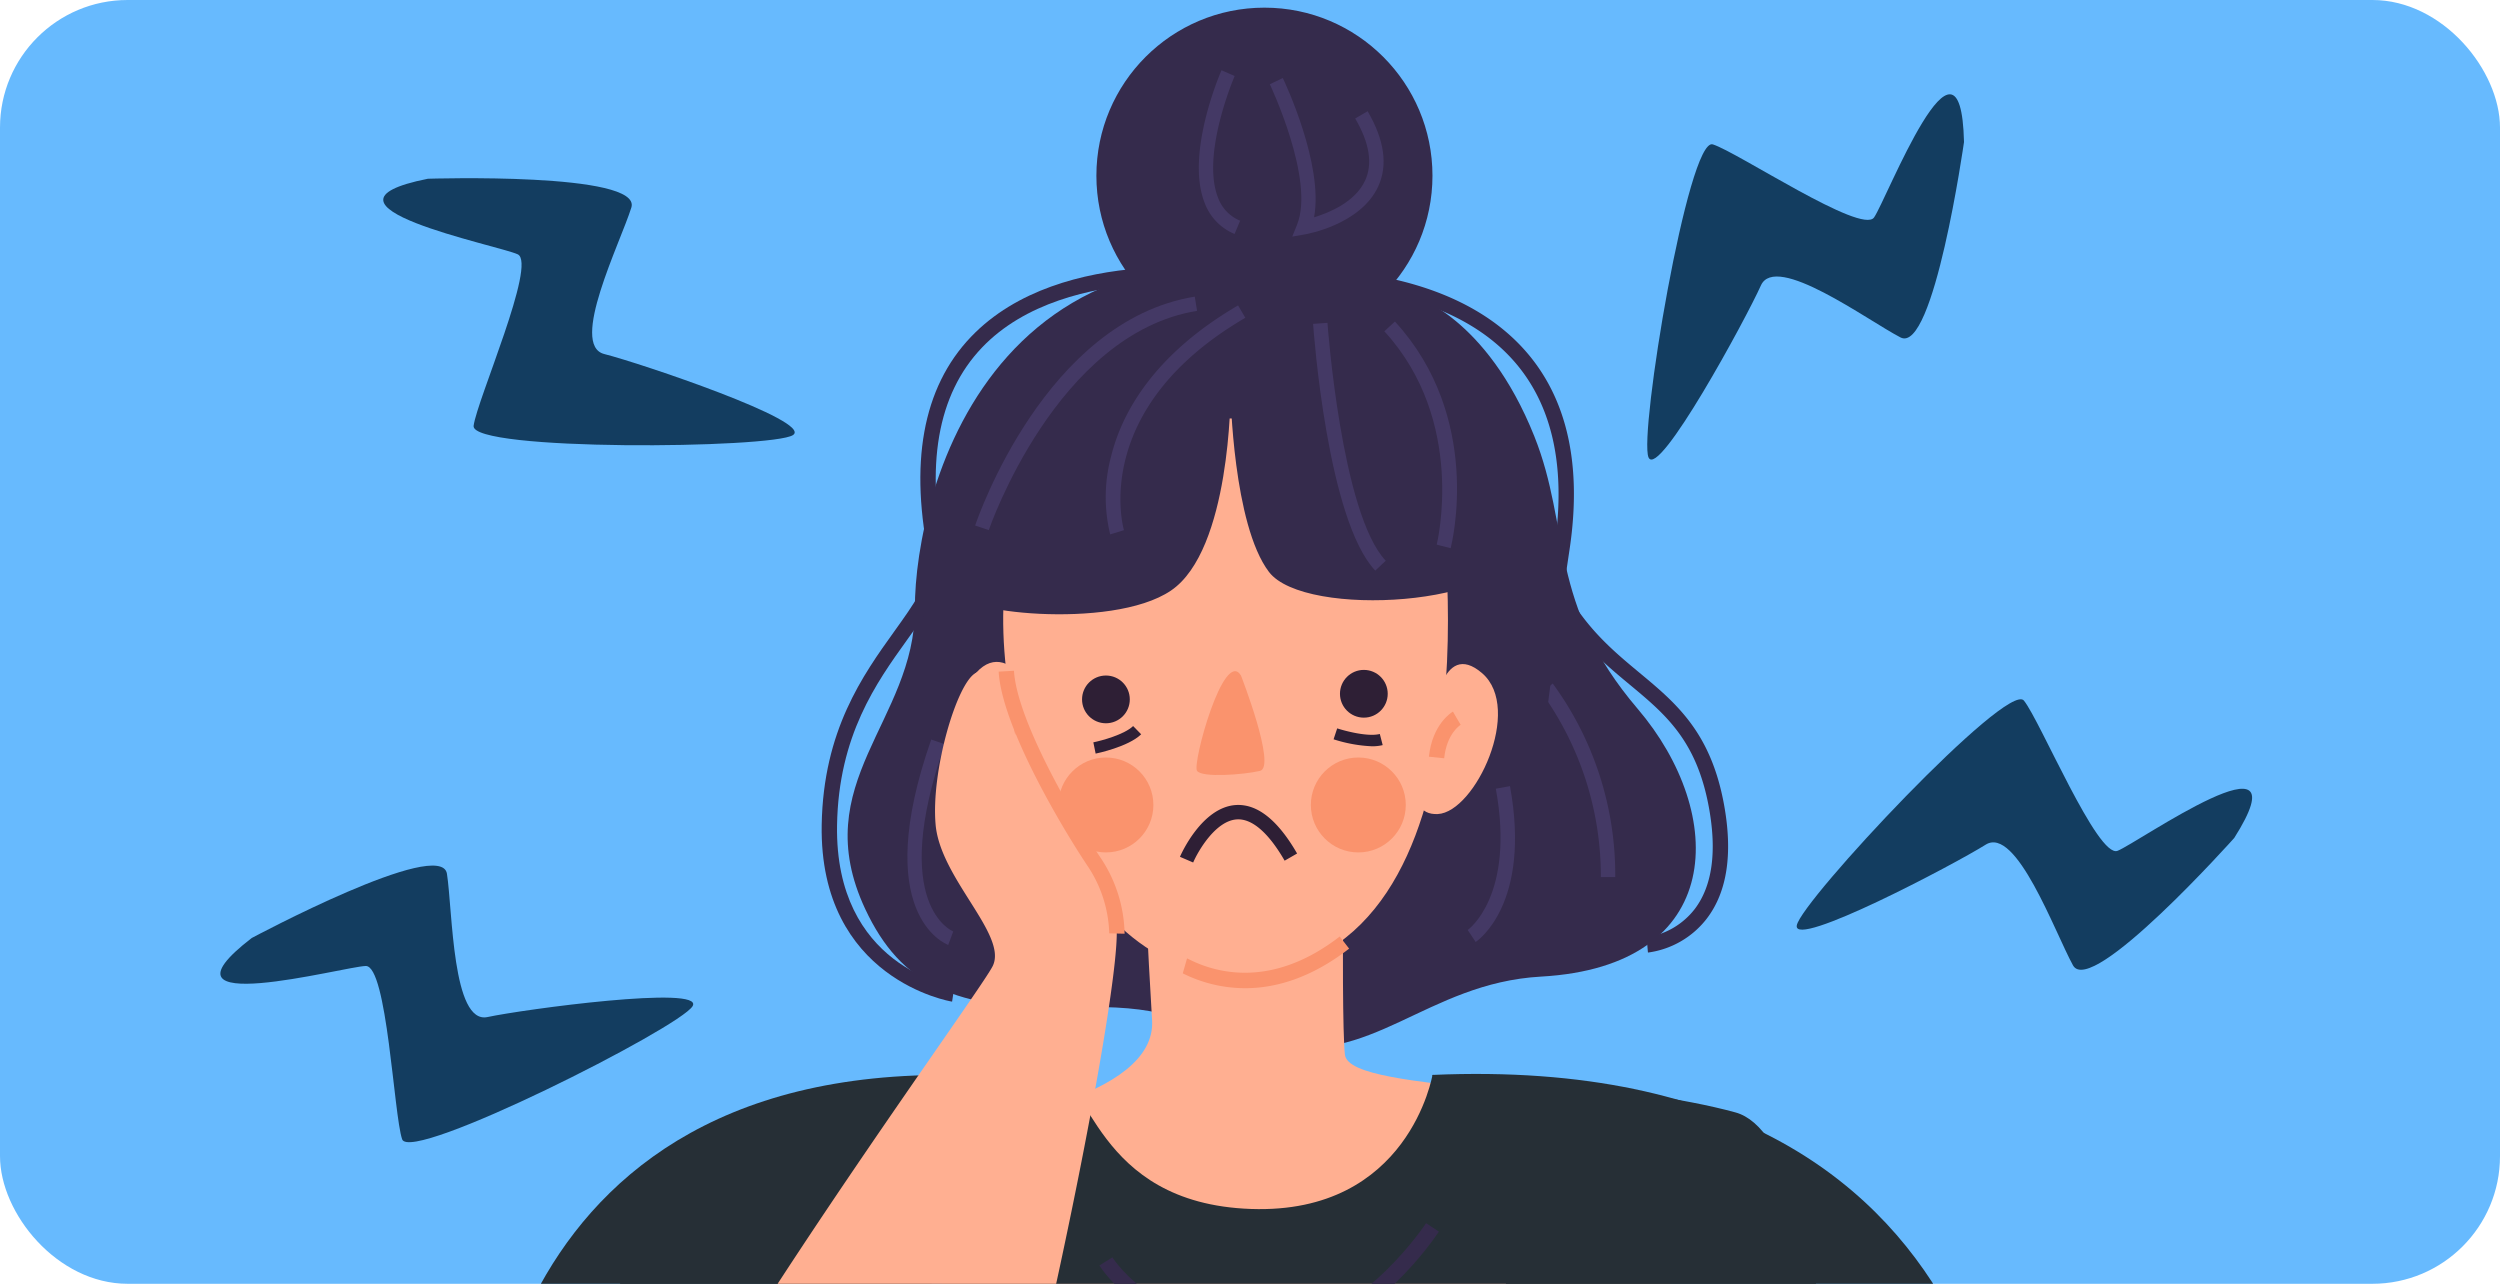 <svg xmlns="http://www.w3.org/2000/svg" xmlns:xlink="http://www.w3.org/1999/xlink" width="333" height="171" viewBox="0 0 333 171">
  <defs>
    <clipPath id="clip-path">
      <rect id="Rectángulo_35872" data-name="Rectángulo 35872" width="333" height="171" rx="17" transform="translate(635.333 5372.5)" fill="#fff" opacity="0.429"/>
    </clipPath>
  </defs>
  <g id="img5" transform="translate(-635.333 -5372.5)">
    <rect id="Rectángulo_35683" data-name="Rectángulo 35683" width="333" height="171" rx="17" transform="translate(635.333 5372.5)" fill="#67bafe"/>
    <g id="Enmascarar_grupo_78" data-name="Enmascarar grupo 78" clip-path="url(#clip-path)">
      <g id="Grupo_132542" data-name="Grupo 132542" transform="translate(451.95 5277.452)">
        <path id="Trazado_125623" data-name="Trazado 125623" d="M347.892,61.992s-4.026,28.334-8.462,26.028S322.806,76.7,320.837,81.1,307.184,107.015,305.87,104s5.269-42.723,8.562-41.693,19.837,12.069,21.479,9.732S347.466,43.994,347.892,61.992Z" transform="translate(97.097 51.973)" fill="#133d60"/>
        <path id="Trazado_125624" data-name="Trazado 125624" d="M373.715,113.525s-19.069,21.342-21.479,16.963-7.55-18.641-11.633-16.07-25.734,13.986-25.155,10.746S343.533,92.541,345.7,95.225s9.813,21.046,12.475,20.011S383.345,98.317,373.715,113.525Z" transform="translate(107.268 93.141)" fill="#133d60"/>
        <path id="Trazado_125625" data-name="Trazado 125625" d="M216.916,115.531s25.235-13.5,26-8.556.691,20.1,5.408,19.085,28.972-4.3,27.314-1.454-37.577,21-38.692,17.732S234.954,119.2,232.1,119.26,202.649,126.51,216.916,115.531Z" transform="translate(0 104.458)" fill="#133d60"/>
        <path id="Trazado_125626" data-name="Trazado 125626" d="M229.294,61.175s28.6-.924,27.1,3.842-8.282,18.329-3.6,19.508,27.878,8.973,25.133,10.791-42.989,2.186-42.543-1.237,8.464-21.624,5.876-22.837S211.64,64.7,229.294,61.175Z" transform="translate(11.084 57.682)" fill="#133d60"/>
        <g id="Grupo_132541" data-name="Grupo 132541" transform="translate(247.471 96.068)">
          <circle id="Elipse_4878" data-name="Elipse 4878" cx="22.383" cy="22.383" r="22.383" transform="translate(81.951)" fill="#352b4c"/>
          <path id="Trazado_125627" data-name="Trazado 125627" d="M328.837,79.781s9.822,2.7,16.239,18.772c4.87,12.2,1.815,22.289,13.755,36.281s11.84,34.29-12.864,35.674c-15.329.859-22.751,12.214-36.234,8.912s-13.516-5.177-26.509-4.825c-15.184.413-22.522-2.944-27.269-13.07-7.9-16.855,6.634-25.037,6.606-40.049C262.53,105.769,273.483,61.432,328.837,79.781Z" transform="translate(-204.787 -41.445)" fill="#352b4c"/>
          <path id="Trazado_125628" data-name="Trazado 125628" d="M318.795,104.657s-.617,40.084-.01,45.68,36.563,2.9,47.5,13.117-25.779,40.407-48.086,53.412c-17.1,9.967-75.408-55.64-61.443-56.119s36.974-4.739,36.347-14.982-1-19.561-1-19.561S316.765,106.217,318.795,104.657Z" transform="translate(-203.733 -10.895)" fill="#ffaf91"/>
          <path id="Trazado_125629" data-name="Trazado 125629" d="M321.9,95.441s9.178,61.994-25.969,64.245c-24.178,1.548-36.547-38.849-30.8-58.261S306.955,80.891,321.9,95.441Z" transform="translate(-194.201 -30.844)" fill="#ffaf91"/>
          <path id="Trazado_125630" data-name="Trazado 125630" d="M272.411,108.857s-4.7-11.373-9.566-5.99,1.75,18.977,6.718,18.6S275.052,113.455,272.411,108.857Z" transform="translate(-196.911 -14.276)" fill="#ffaf91"/>
          <path id="Trazado_125631" data-name="Trazado 125631" d="M292.986,108.682s1-10.646,6.493-5.9-.934,18.513-5.913,18.758S290.933,113.572,292.986,108.682Z" transform="translate(-166.143 -14.129)" fill="#ffaf91"/>
          <path id="Trazado_125632" data-name="Trazado 125632" d="M283.906,110.817c2.412.415,4.743,2.558,6.951,6.391l-1.66.955c-2.138-3.715-4.34-5.62-6.352-5.5-2.83.166-5.166,4.2-5.831,5.743l-1.76-.758c.117-.27,2.9-6.63,7.479-6.9A5.132,5.132,0,0,1,283.906,110.817Z" transform="translate(-182.172 -4.541)" fill="#2e1f35"/>
          <path id="Trazado_125633" data-name="Trazado 125633" d="M317.254,82.758s17.717,8.924,17.337,29.228c-.149,7.9-27.917,9.777-32.7,3.469s-5.113-23.765-5.113-23.765.035,20.86-7.943,26.259-29.528,2.754-27.621.251,4.866-33.339,24.035-39.675S317.254,82.758,317.254,82.758Z" transform="translate(-196.958 -40.3)" fill="#352b4c"/>
          <circle id="Elipse_4879" data-name="Elipse 4879" cx="6.322" cy="6.322" r="6.322" transform="translate(110.518 99.879)" fill="#fa936d"/>
          <circle id="Elipse_4880" data-name="Elipse 4880" cx="6.322" cy="6.322" r="6.322" transform="translate(76.899 99.879)" fill="#fa936d"/>
          <path id="Trazado_125634" data-name="Trazado 125634" d="M292.21,112.333c-6.373-6.73-8.207-31.8-8.282-32.867l1.914-.135c.016.254,1.856,25.45,7.761,31.685Z" transform="translate(-173.112 -37.347)" fill="#443965"/>
          <path id="Trazado_125635" data-name="Trazado 125635" d="M271,108.7a21.02,21.02,0,0,1,.135-10.453c1.353-5.436,5.381-13.328,16.9-20.05L289,79.846c-20.841,12.165-16.217,28.126-16.168,28.285Z" transform="translate(-187.21 -38.537)" fill="#443965"/>
          <path id="Trazado_125636" data-name="Trazado 125636" d="M263.725,108.723l-1.815-.611c.374-1.112,9.4-27.251,29.252-30.489l.307,1.891C272.758,82.567,263.813,108.462,263.725,108.723Z" transform="translate(-196.109 -39.131)" fill="#443965"/>
          <path id="Trazado_125637" data-name="Trazado 125637" d="M297.4,109.435l-1.856-.476c.041-.164,4.032-16.423-6.976-28.416l1.411-1.3C301.709,92.022,297.585,108.729,297.4,109.435Z" transform="translate(-168.263 -37.436)" fill="#443965"/>
          <path id="Trazado_125638" data-name="Trazado 125638" d="M306.707,128.613a41.844,41.844,0,0,0-7.89-24.57l1.478-1.214a43.1,43.1,0,0,1,8.327,25.783Z" transform="translate(-157.561 -12.805)" fill="#443965"/>
          <path id="Trazado_125639" data-name="Trazado 125639" d="M295.062,130.273,294,128.678c.063-.043,6.346-4.518,3.747-18.821l1.887-.343C302.479,125.17,295.367,130.07,295.062,130.273Z" transform="translate(-162.591 -5.823)" fill="#443965"/>
          <path id="Trazado_125640" data-name="Trazado 125640" d="M268.961,132.565c-.288-.209-7.041-5.269-5.733-20.52l1.909.166c-1.208,14.07,4.886,18.76,4.948,18.805Z" transform="translate(-194.908 -3.179)" fill="#443965"/>
          <path id="Trazado_125641" data-name="Trazado 125641" d="M262.935,133.837c-.427-.159-10.378-4.165-2.263-27.359l1.809.634c-7.5,21.438,1.035,24.9,1.122,24.93Z" transform="translate(-200.719 -8.993)" fill="#443965"/>
          <path id="Trazado_125642" data-name="Trazado 125642" d="M284.1,84.5l.642-1.593c2.4-5.96-3.57-18.572-3.631-18.7l1.73-.826c.241.5,5.469,11.553,4.163,18.552,2.022-.611,5.481-2.042,6.8-4.9,1.032-2.228.589-5.009-1.321-8.264l1.654-.969c2.249,3.833,2.717,7.213,1.4,10.047-2.341,5.033-9.445,6.307-9.746,6.358Z" transform="translate(-176.059 -54.005)" fill="#443965"/>
          <path id="Trazado_125643" data-name="Trazado 125643" d="M281.243,84.68a7.171,7.171,0,0,1-3.972-4.111c-2.594-6.5,2.036-17.239,2.235-17.695l1.754.767c-.045.1-4.506,10.47-2.21,16.221a5.265,5.265,0,0,0,2.938,3.054Z" transform="translate(-180.889 -54.536)" fill="#443965"/>
          <path id="Trazado_125644" data-name="Trazado 125644" d="M269.918,109.272l-.307-1.5c1.08-.221,4.134-1.039,5.3-2.171l1.071,1.1C274.254,108.374,270.093,109.235,269.918,109.272Z" transform="translate(-188.066 -9.912)" fill="#2e1f35"/>
          <path id="Trazado_125645" data-name="Trazado 125645" d="M290.372,108.137a19.3,19.3,0,0,1-5.109-.93l.48-1.456c1.045.343,4.1,1.155,5.678.746l.382,1.484A5.84,5.84,0,0,1,290.372,108.137Z" transform="translate(-171.718 -9.752)" fill="#2e1f35"/>
          <circle id="Elipse_4881" data-name="Elipse 4881" cx="3.18" cy="3.18" r="3.18" transform="translate(80.041 88.96)" fill="#2e1f35"/>
          <circle id="Elipse_4882" data-name="Elipse 4882" cx="3.18" cy="3.18" r="3.18" transform="translate(114.396 88.211)" fill="#2e1f35"/>
          <path id="Trazado_125646" data-name="Trazado 125646" d="M283.748,126.2a18.6,18.6,0,0,1-8.311-1.979l.568-1.987c.057.02.174.074.346.159,3.635,1.818,11.063,3.835,19.995-3.081l1.251,1.617C292.424,124.933,287.675,126.2,283.748,126.2Z" transform="translate(-181.981 4.409)" fill="#fa936d"/>
          <path id="Trazado_125647" data-name="Trazado 125647" d="M267.9,113.231l-1.963-.57c.744-2.57-2.069-5.821-3.216-6.857l1.37-1.517C264.3,104.472,269.155,108.919,267.9,113.231Z" transform="translate(-195.258 -11.283)" fill="#fa936d"/>
          <path id="Trazado_125648" data-name="Trazado 125648" d="M282.251,102.594s4.766,12.2,2.535,12.713-7.7.928-8.38,0S279.969,98.9,282.251,102.594Z" transform="translate(-181.046 -13.643)" fill="#fa936d"/>
          <path id="Trazado_125649" data-name="Trazado 125649" d="M269.283,153.514c-.178-.027-17.713-2.936-17.368-23.548.213-12.58,5.475-19.921,9.705-25.82,2.539-3.539,4.543-6.336,4.721-9.274l2.04.121c-.213,3.529-2.476,6.687-5.1,10.345C259.218,111,254.16,118.058,253.96,130c-.317,18.793,14.982,21.391,15.634,21.494Z" transform="translate(-206.553 -21.115)" fill="#352b4c"/>
          <path id="Trazado_125650" data-name="Trazado 125650" d="M313.355,147.142l-.178-2.036a9.993,9.993,0,0,0,6.416-3.768c2.335-3.079,2.964-7.646,1.873-13.575-1.642-8.914-5.778-12.355-10.568-16.335-4.234-3.521-9.03-7.509-12.441-15.947l1.9-.767c3.218,7.961,7.607,11.611,11.852,15.141,4.884,4.058,9.5,7.894,11.273,17.54,1.2,6.536.435,11.653-2.282,15.213A11.871,11.871,0,0,1,313.355,147.142Z" transform="translate(-157.937 -21.28)" fill="#352b4c"/>
          <path id="Trazado_125651" data-name="Trazado 125651" d="M317.976,148.858a1.125,1.125,0,0,1-.29-.037c-1.2-.3-2.228-.564,3.063-35.962,1.664-11.134-.435-19.774-6.24-25.679-11.643-11.85-34.56-8.983-34.791-8.953L279.45,76.2c.975-.131,24.147-3.032,36.512,9.54,6.283,6.389,8.573,15.614,6.808,27.418-4.392,29.383-4.167,33.587-3.991,34.173a.86.86,0,0,0-.679-.511.948.948,0,0,0-.558.086l1.793.654C318.949,148.623,318.393,148.858,317.976,148.858Z" transform="translate(-177.789 -41.012)" fill="#352b4c"/>
          <path id="Trazado_125652" data-name="Trazado 125652" d="M259.645,115.187c-2.852-13.265-1.022-23.419,5.436-30.178,12.075-12.635,35.719-8.824,36.719-8.656l-.339,2.016c-.229-.037-23.585-3.79-34.905,8.057-5.96,6.24-7.612,15.771-4.911,28.332Z" transform="translate(-199.837 -41.156)" fill="#352b4c"/>
          <path id="Trazado_125653" data-name="Trazado 125653" d="M349.872,128.329s-3.128,18.588-24.172,17.855-21.489-18.29-26.314-17.408-39.54.512-50.9,14.488-13.808,42.767-11.87,77.284c.423,7.527,167.066,9.1,167.55.5,1.188-21.161.186-83.849-13.941-87.726S349.872,128.329,349.872,128.329Z" transform="translate(-223.154 13.83)" fill="#262f36"/>
          <path id="Trazado_125655" data-name="Trazado 125655" d="M320.312,193.238s41.392,4.827,48.691,2.7c0,0,4.627-71.123-77.3-67.541C291.706,128.4,311.9,190.462,320.312,193.238Z" transform="translate(-164.988 13.763)" fill="#262f36"/>
          <path id="Trazado_125656" data-name="Trazado 125656" d="M256.62,230.068s-20.479-6.816-26.658-39.689c-1.321-7.031.552-66.983,69.716-61.719C299.678,128.66,265.037,227.293,256.62,230.068Z" transform="translate(-229.725 13.834)" fill="#262f36"/>
          <path id="Trazado_125660" data-name="Trazado 125660" d="M238.144,260.289s28.935,22.242,43.341-14.82c10.973-28.23,26.4-104.415,24.707-110.058s-10.879-20.655-11.815-25.611-3.514,4.578-.072,10.96c0,0-2.169-14.534-2.488-17.174s-7,6.7-2.012,17.388c0,0,.339-20.046-2.218-18.819s-6.048,13.126-5.393,20.275,9.6,14.647,7.612,18.77-49.591,68.592-51.465,85.459A182.818,182.818,0,0,0,238.144,260.289Z" transform="translate(-221.654 -13.564)" fill="#ffaf91"/>
          <path id="Trazado_125661" data-name="Trazado 125661" d="M280.217,137.025l-2.044-.049a16.961,16.961,0,0,0-2.811-8.867c-3.171-4.7-11.492-18.535-11.919-25.993l2.04-.119c.4,6.963,8.7,20.7,11.574,24.969A18.732,18.732,0,0,1,280.217,137.025Z" transform="translate(-194.509 -13.673)" fill="#fa936d"/>
          <rect id="Rectángulo_35871" data-name="Rectángulo 35871" width="13.31" height="2.045" transform="matrix(0.381, -0.925, 0.925, 0.381, 15.744, 212.707)" fill="#fa936d"/>
          <path id="Trazado_125662" data-name="Trazado 125662" d="M293.508,110.877l-2.034-.209c.45-4.381,3.085-5.947,3.2-6.011l1.02,1.771-.509-.885.521.879C295.626,106.467,293.844,107.592,293.508,110.877Z" transform="translate(-165.231 -10.894)" fill="#fa936d"/>
          <path id="Trazado_125663" data-name="Trazado 125663" d="M291.586,153.6c-15.248,0-21.312-9.55-21.581-9.987l1.74-1.073c.268.429,6.741,10.5,23.516,8.83,10.042-1,18.175-13.26,18.255-13.383l1.711,1.12c-.352.538-8.758,13.2-19.766,14.3C294.109,153.542,292.817,153.6,291.586,153.6Z" transform="translate(-187.654 23.92)" fill="#352b4c"/>
        </g>
      </g>
    </g>
  </g>
</svg>
